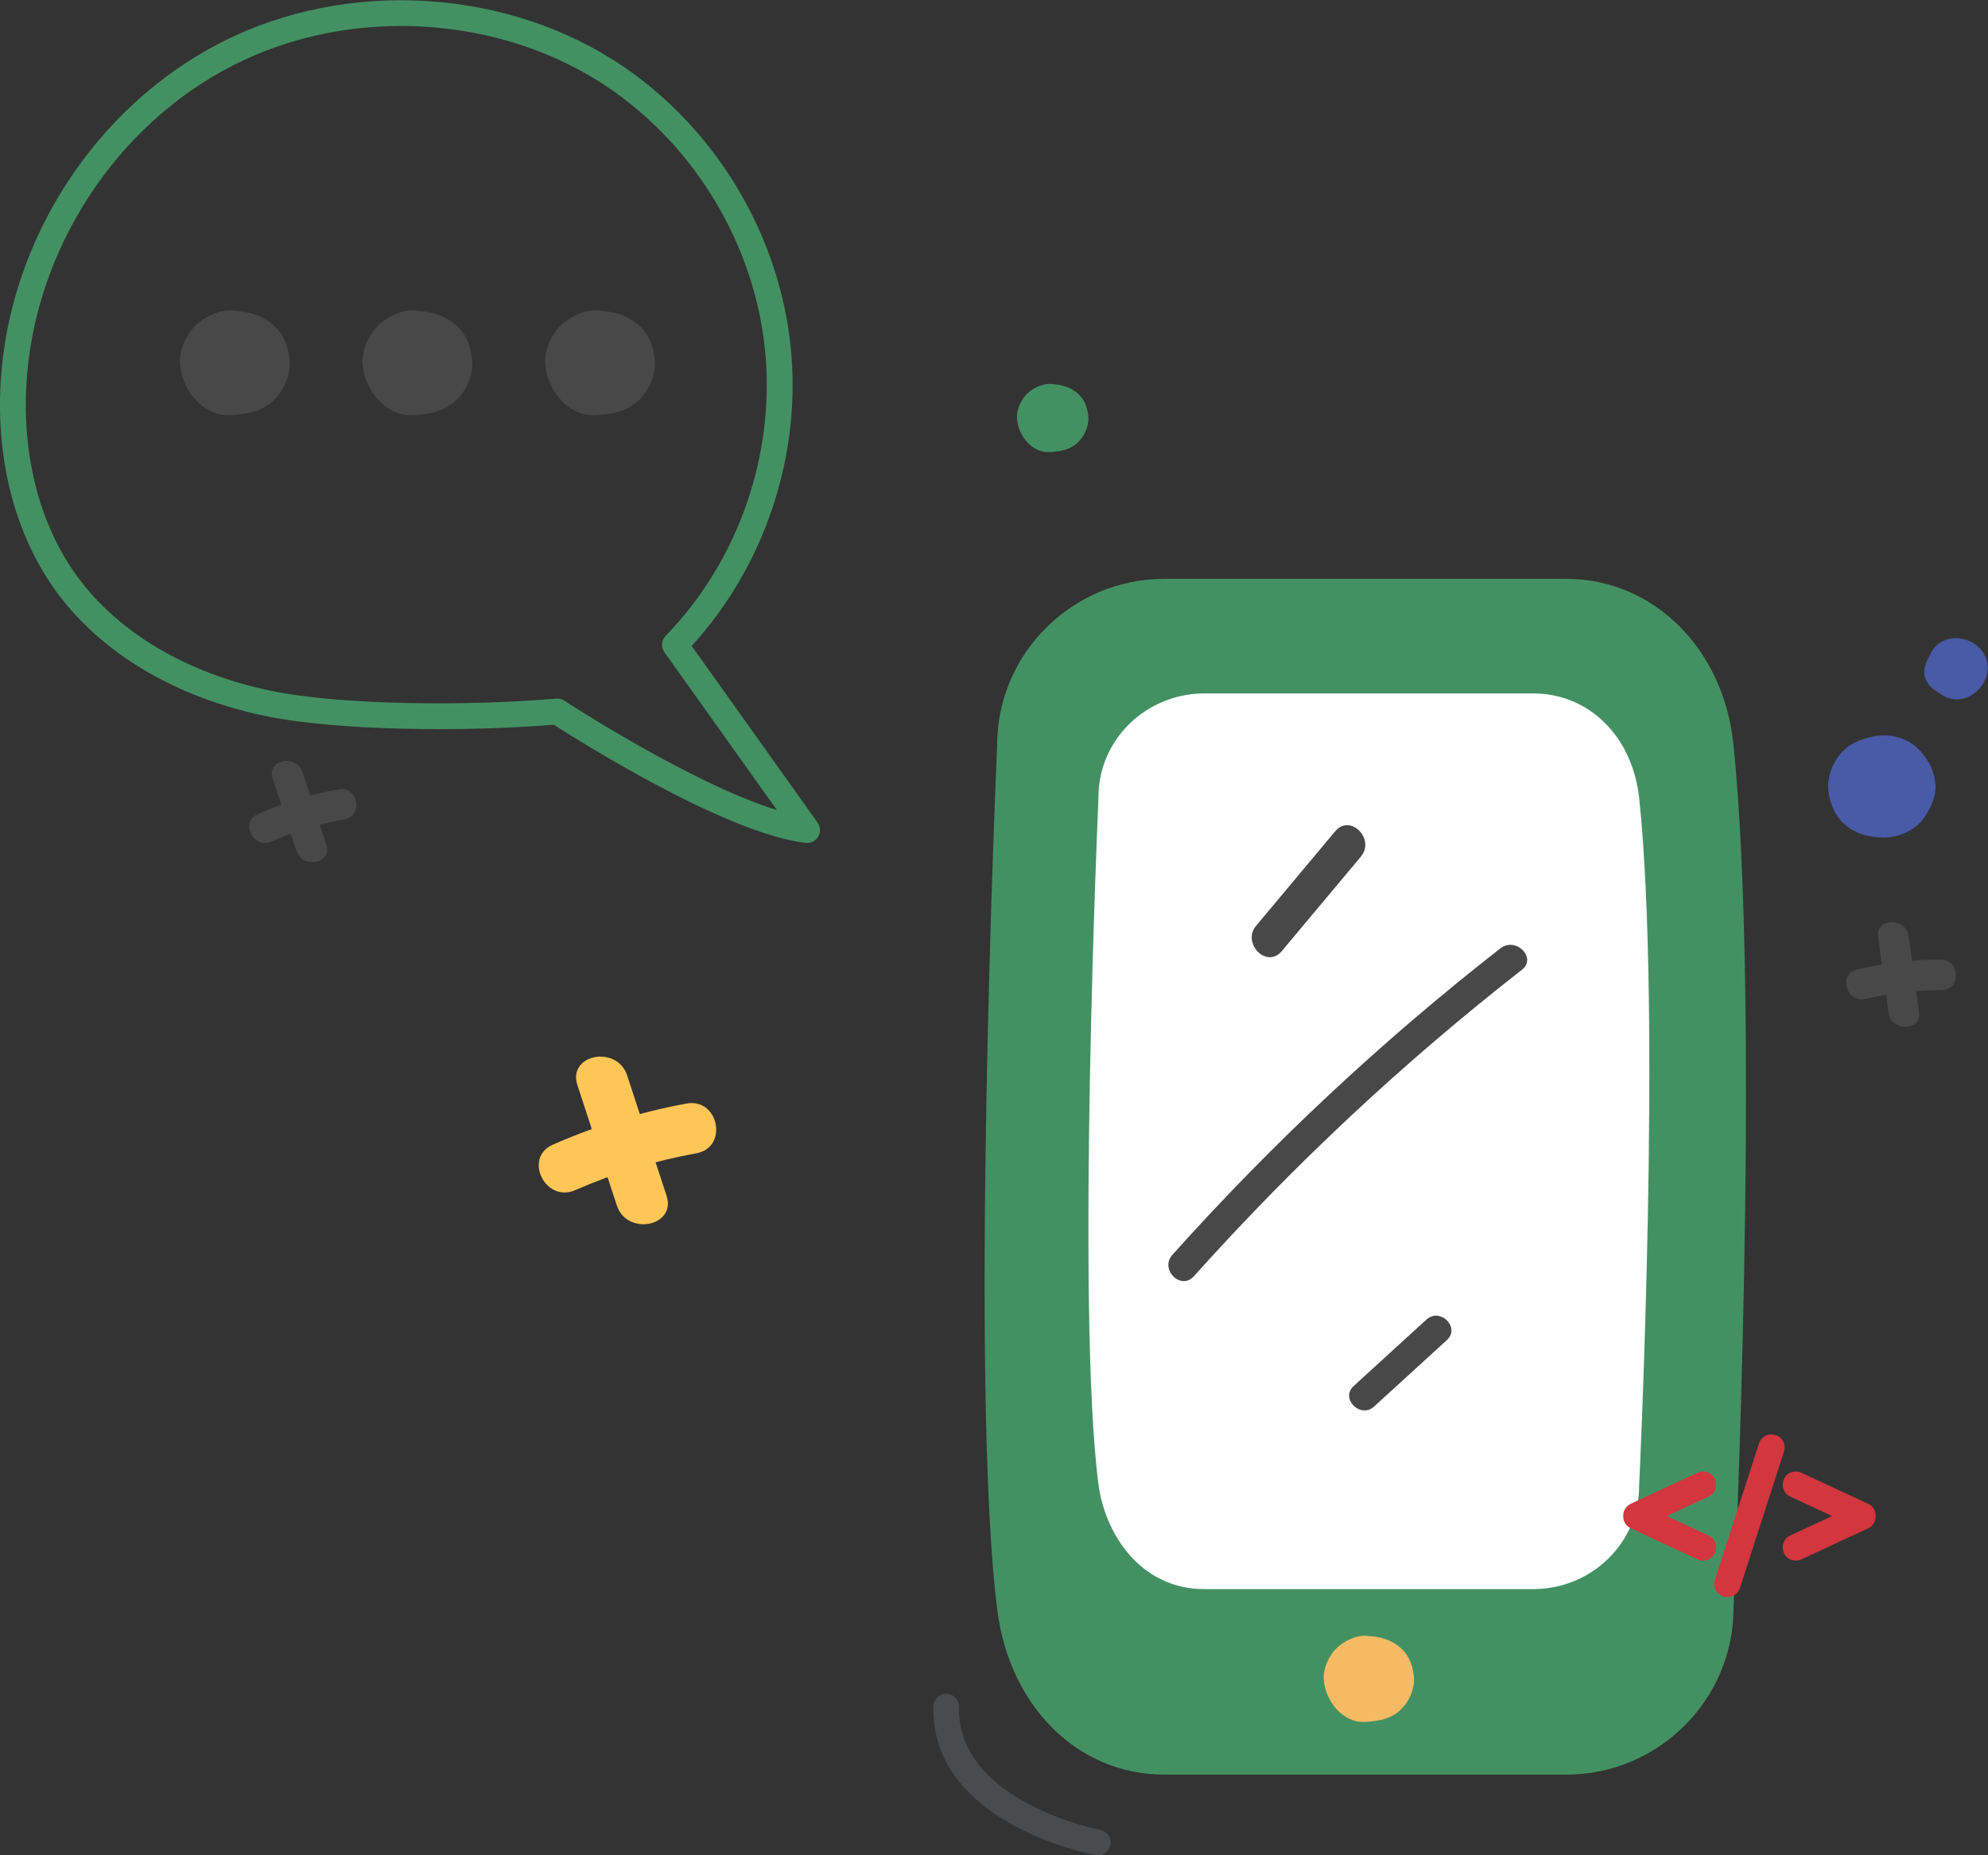 <?xml version="1.0" encoding="UTF-8" standalone="no"?>
<!-- Created with Inkscape (http://www.inkscape.org/) -->

<svg
   xmlns:dc="http://purl.org/dc/elements/1.1/"
   xmlns:cc="http://creativecommons.org/ns#"
   xmlns:rdf="http://www.w3.org/1999/02/22-rdf-syntax-ns#"
   xmlns:svg="http://www.w3.org/2000/svg"
   xmlns="http://www.w3.org/2000/svg"
   xmlns:sodipodi="http://sodipodi.sourceforge.net/DTD/sodipodi-0.dtd"
   xmlns:inkscape="http://www.inkscape.org/namespaces/inkscape"
   id="svg2"
   version="1.1"
   inkscape:version="0.91 r13725"
   xml:space="preserve"
   width="129.636"
   height="121"
   viewBox="0 0 129.636 121"
   sodipodi:docname="icon-how-use-1.svg"><rect x="0" y="0" width="129.636" height="121" fill="#333333" stroke="none"/><defs
     id="defs6"><clipPath
       clipPathUnits="userSpaceOnUse"
       id="clipPath16"><path
         d="m 0,75.97 81.392,0 L 81.392,0 0,0 0,75.97 Z"
         id="path18"
         inkscape:connector-curvature="0" /></clipPath></defs><sodipodi:namedview
     pagecolor="#ffffff"
     bordercolor="#666666"
     borderopacity="1"
     objecttolerance="10"
     gridtolerance="10"
     guidetolerance="10"
     inkscape:pageopacity="0"
     inkscape:pageshadow="2"
     inkscape:window-width="1920"
     inkscape:window-height="1017"
     id="namedview4"
     showgrid="false"
     inkscape:zoom="2.4851785"
     inkscape:cx="50.869569"
     inkscape:cy="47.481328"
     inkscape:window-x="-8"
     inkscape:window-y="-8"
     inkscape:window-maximized="1"
     inkscape:current-layer="g10"
     fit-margin-top="0"
     fit-margin-left="0"
     fit-margin-right="0"
     fit-margin-bottom="0" /><g
     id="g10"
     inkscape:groupmode="layer"
     inkscape:label="icon-how-use-1"
     transform="matrix(1.25,0,0,-1.25,-2.4703385e-4,121)"><g
       id="g12"
       transform="matrix(1.274,0,0,1.274,-5.4187273e-5,-3.8048967e-5)"><g
         id="g14"
         clip-path="url(#clipPath16)"><g
           id="g20"
           transform="translate(70.98,45.502)"><path
             d="m 0,0 c -0.404,3.925 -3.281,6.774 -6.841,6.774 l -16.464,0 c -3.775,0 -6.845,-3.07 -6.844,-6.815 -0.047,-1.07 -1.133,-26.319 0.004,-35.395 0.499,-3.98 3.312,-6.759 6.84,-6.759 l 16.464,0 c 3.774,0 6.844,3.071 6.844,6.812 C 0.014,-35.142 1.148,-11.148 0,0"
             style="fill:#439163;fill-opacity:1;fill-rule:nonzero;stroke:none"
             id="path22"
             inkscape:connector-curvature="0" /></g><g
           id="g24"
           transform="translate(49.321,47.584)"><path
             d="m 0,0 c -2.393,0 -4.34,-1.898 -4.34,-4.232 -0.01,-0.239 -0.921,-20.976 -0.005,-28.13 0.266,-2.08 1.74,-4.319 4.345,-4.319 l 13.458,0 c 2.393,0 4.34,1.898 4.34,4.232 0.01,0.226 0.932,19.322 0.004,28.145 C 17.535,-1.77 15.749,0 13.458,0 L 0,0 Z"
             style="fill:#ffffff;fill-opacity:1;fill-rule:nonzero;stroke:none"
             id="path26"
             inkscape:connector-curvature="0" /></g><g
           id="g28"
           transform="translate(52.484,37.029)"><path
             d="M 0,0 C 1.079,1.289 2.159,2.579 3.238,3.868 3.845,4.592 2.805,5.643 2.193,4.913 1.114,3.623 0.035,2.334 -1.045,1.045 -1.651,0.32 -0.611,-0.73 0,0"
             style="fill:#474847;fill-opacity:1;fill-rule:nonzero;stroke:none"
             id="path30"
             inkscape:connector-curvature="0" /></g><g
           id="g32"
           transform="translate(48.886,23.715)"><path
             d="m 0,0 c 4.106,4.581 8.584,8.766 13.433,12.552 0.63,0.491 -0.255,1.365 -0.879,0.879 C 7.705,9.645 3.227,5.46 -0.879,0.879 -1.411,0.285 -0.535,-0.597 0,0"
             style="fill:#474847;fill-opacity:1;fill-rule:nonzero;stroke:none"
             id="path34"
             inkscape:connector-curvature="0" /></g><g
           id="g36"
           transform="translate(56.269,18.383)"><path
             d="M 0,0 C 0.992,0.906 1.985,1.813 2.977,2.719 3.542,3.235 2.702,4.071 2.139,3.557 1.147,2.651 0.154,1.745 -0.838,0.838 -1.403,0.323 -0.563,-0.514 0,0"
             style="fill:#474847;fill-opacity:1;fill-rule:nonzero;stroke:none"
             id="path38"
             inkscape:connector-curvature="0" /></g><g
           id="g40"
           transform="translate(13.367,41.381)"><path
             d="M 0,0 C -0.325,0.992 -0.65,1.983 -0.975,2.975 -1.223,3.733 -2.455,3.497 -2.204,2.732 -1.879,1.741 -1.554,0.749 -1.229,-0.243 -0.981,-1.001 0.251,-0.765 0,0"
             style="fill:#474847;fill-opacity:1;fill-rule:nonzero;stroke:none"
             id="path42"
             inkscape:connector-curvature="0" /></g><g
           id="g44"
           transform="translate(13.864,43.659)"><path
             d="m 0,0 c -1.141,-0.208 -2.245,-0.55 -3.307,-1.016 -0.741,-0.325 -0.186,-1.449 0.55,-1.126 0.967,0.424 1.961,0.723 3,0.913 C 1.038,-1.084 0.793,0.145 0,0"
             style="fill:#474847;fill-opacity:1;fill-rule:nonzero;stroke:none"
             id="path46"
             inkscape:connector-curvature="0" /></g><g
           id="g48"
           transform="translate(78.581,34.534)"><path
             d="M 0,0 C -0.141,1.034 -0.283,2.068 -0.424,3.102 -0.532,3.892 -1.786,3.881 -1.677,3.084 -1.536,2.05 -1.394,1.016 -1.253,-0.018 -1.145,-0.808 0.109,-0.798 0,0"
             style="fill:#474847;fill-opacity:1;fill-rule:nonzero;stroke:none"
             id="path50"
             inkscape:connector-curvature="0" /></g><g
           id="g52"
           transform="translate(79.479,36.686)"><path
             d="m 0,0 c -1.16,0 -2.307,-0.138 -3.436,-0.406 -0.787,-0.186 -0.444,-1.391 0.339,-1.206 1.028,0.243 2.059,0.359 3.115,0.359 C 0.826,-1.253 0.806,0 0,0"
             style="fill:#474847;fill-opacity:1;fill-rule:nonzero;stroke:none"
             id="path54"
             inkscape:connector-curvature="0" /></g><g
           id="g56"
           transform="translate(27.294,27.016)"><path
             d="M 0,0 C -0.538,1.642 -1.076,3.284 -1.614,4.927 -2.025,6.182 -4.065,5.792 -3.65,4.525 -3.112,2.883 -2.574,1.24 -2.036,-0.402 -1.625,-1.658 0.415,-1.267 0,0"
             style="fill:#fdc657;fill-opacity:1;fill-rule:nonzero;stroke:none"
             id="path58"
             inkscape:connector-curvature="0" /></g><g
           id="g60"
           transform="translate(28.117,30.789)"><path
             d="m 0,0 c -1.89,-0.345 -3.718,-0.911 -5.477,-1.683 -1.226,-0.538 -0.308,-2.4 0.912,-1.865 1.601,0.703 3.247,1.198 4.967,1.512 C 1.719,-1.796 1.313,0.239 0,0"
             style="fill:#fdc657;fill-opacity:1;fill-rule:nonzero;stroke:none"
             id="path62"
             inkscape:connector-curvature="0" /></g><g
           id="g64"
           transform="translate(66.776,13.394)"><path
             d="m 0,0 2.74,-1.274 c 0.07,-0.033 0.146,-0.049 0.224,-0.049 0.101,0 0.2,0.028 0.286,0.083 0.154,0.099 0.246,0.266 0.246,0.449 l 0,0.014 c 0,0.206 -0.121,0.396 -0.308,0.483 L 1.475,0.502 3.188,1.298 c 0.187,0.087 0.308,0.277 0.308,0.483 l 0,0.014 C 3.496,1.978 3.404,2.145 3.25,2.244 3.165,2.298 3.066,2.327 2.963,2.327 2.886,2.327 2.809,2.31 2.739,2.278 L 0,1.004 C -0.187,0.917 -0.308,0.727 -0.308,0.521 l 0,-0.038 C -0.308,0.277 -0.187,0.087 0,0"
             style="fill:#d3363e;fill-opacity:1;fill-rule:nonzero;stroke:none"
             id="path66"
             inkscape:connector-curvature="0" /></g><g
           id="g68"
           transform="translate(70.297,10.799)"><path
             d="m 0,0 c 0.1,-0.137 0.261,-0.218 0.43,-0.218 l 0.014,0 c 0.232,0 0.436,0.148 0.507,0.369 l 1.804,5.592 c 0.052,0.162 0.023,0.34 -0.077,0.477 -0.1,0.137 -0.26,0.218 -0.43,0.218 l -0.013,0 C 2.002,6.438 1.798,6.29 1.728,6.068 L -0.077,0.476 C -0.129,0.315 -0.1,0.137 0,0"
             style="fill:#d3363e;fill-opacity:1;fill-rule:nonzero;stroke:none"
             id="path70"
             inkscape:connector-curvature="0" /></g><g
           id="g72"
           transform="translate(73,15.175)"><path
             d="M 0,0 C 0,-0.206 0.121,-0.396 0.308,-0.483 L 2.022,-1.279 0.308,-2.075 C 0.121,-2.162 0,-2.352 0,-2.558 l 0,-0.014 c 0,-0.183 0.092,-0.35 0.246,-0.449 0.086,-0.054 0.185,-0.083 0.287,-0.083 0.077,0 0.153,0.016 0.224,0.049 l 2.74,1.274 c 0.187,0.087 0.307,0.277 0.307,0.483 l 0,0.038 c 0,0.206 -0.12,0.396 -0.308,0.483 L 0.757,0.497 C 0.688,0.529 0.61,0.546 0.533,0.546 0.431,0.546 0.331,0.517 0.246,0.463 0.092,0.365 0,0.197 0,0.014 L 0,0 Z"
             style="fill:#d3363e;fill-opacity:1;fill-rule:nonzero;stroke:none"
             id="path74"
             inkscape:connector-curvature="0" /></g><g
           id="g76"
           transform="translate(55.965,7.23)"><path
             d="M 0,0 0.289,0"
             style="fill:#f6ba64;fill-opacity:1;fill-rule:nonzero;stroke:none"
             id="path78"
             inkscape:connector-curvature="0" /></g><g
           id="g80"
           transform="translate(55.965,5.469)"><path
             d="M 0,0 C 0.064,0.006 0.128,0.012 0.193,0.018 0.665,0.064 1.079,0.183 1.425,0.529 1.727,0.831 1.955,1.327 1.935,1.761 1.915,2.212 1.767,2.679 1.425,2.993 1.066,3.322 0.677,3.457 0.193,3.504 0.128,3.51 0.064,3.516 0,3.522 -0.424,3.563 -0.955,3.296 -1.245,3.006 -1.551,2.701 -1.781,2.2 -1.761,1.761 -1.722,0.882 -0.982,-0.094 0,0"
             style="fill:#f6ba64;fill-opacity:1;fill-rule:nonzero;stroke:none"
             id="path82"
             inkscape:connector-curvature="0" /></g><g
           id="g84"
           transform="translate(22.814,47.374)"><path
             d="M 0,0 C 0.103,0 0.203,-0.03 0.29,-0.086 0.348,-0.125 5.528,-3.501 9.002,-4.568 L 4.394,1.895 C 4.246,2.103 4.267,2.387 4.446,2.571 7.43,5.641 8.949,10.025 8.51,14.297 8.072,18.553 5.699,22.545 2.163,24.975 c -4.416,3.034 -10.621,3.417 -15.441,0.952 -4.815,-2.461 -8.133,-7.577 -8.454,-13.035 -0.176,-3.009 0.563,-5.813 2.082,-7.893 1.676,-2.297 4.473,-3.956 7.875,-4.67 2.969,-0.623 8.259,-0.636 11.729,-0.331 C -0.031,-0.001 -0.015,0 0,0 m 10.234,-5.914 c -0.021,0 -0.042,10e-4 -0.063,0.003 -3.274,0.39 -9.245,4.157 -10.307,4.84 -3.546,-0.295 -8.839,-0.268 -11.856,0.365 -3.659,0.768 -6.682,2.573 -8.512,5.081 -1.663,2.279 -2.473,5.326 -2.283,8.579 0.342,5.825 3.885,11.287 9.028,13.915 5.155,2.636 11.795,2.225 16.521,-1.023 3.789,-2.603 6.33,-6.88 6.8,-11.44 C 10.018,9.973 8.506,5.428 5.507,2.155 l 5.157,-7.234 c 0.122,-0.17 0.131,-0.396 0.025,-0.576 -0.096,-0.162 -0.27,-0.259 -0.455,-0.259"
             style="fill:#439163;fill-opacity:1;fill-rule:nonzero;stroke:none"
             id="path86"
             inkscape:connector-curvature="0" /></g><g
           id="g88"
           transform="translate(24.464,61.125)"><path
             d="M 0,0 0.352,0"
             style="fill:#474847;fill-opacity:1;fill-rule:nonzero;stroke:none"
             id="path90"
             inkscape:connector-curvature="0" /></g><g
           id="g92"
           transform="translate(24.464,58.983)"><path
             d="M 0,0 C 0.078,0.008 0.156,0.015 0.234,0.022 0.809,0.077 1.312,0.222 1.733,0.643 2.101,1.011 2.378,1.614 2.354,2.142 2.329,2.69 2.149,3.259 1.733,3.641 1.297,4.041 0.823,4.205 0.234,4.262 0.156,4.269 0.078,4.277 0,4.284 -0.516,4.333 -1.162,4.01 -1.515,3.657 -1.886,3.285 -2.166,2.676 -2.142,2.142 -2.094,1.073 -1.195,-0.114 0,0"
             style="fill:#474847;fill-opacity:1;fill-rule:nonzero;stroke:none"
             id="path94"
             inkscape:connector-curvature="0" /></g><g
           id="g96"
           transform="translate(16.986,61.125)"><path
             d="M 0,0 0.352,0"
             style="fill:#474847;fill-opacity:1;fill-rule:nonzero;stroke:none"
             id="path98"
             inkscape:connector-curvature="0" /></g><g
           id="g100"
           transform="translate(16.986,58.983)"><path
             d="M 0,0 C 0.078,0.008 0.156,0.015 0.234,0.022 0.809,0.077 1.312,0.222 1.733,0.643 2.101,1.011 2.378,1.614 2.354,2.142 2.329,2.69 2.149,3.259 1.733,3.641 1.297,4.041 0.823,4.205 0.234,4.262 0.156,4.269 0.078,4.277 0,4.284 -0.516,4.333 -1.162,4.01 -1.515,3.657 -1.886,3.285 -2.166,2.676 -2.142,2.142 -2.094,1.073 -1.195,-0.114 0,0"
             style="fill:#474847;fill-opacity:1;fill-rule:nonzero;stroke:none"
             id="path102"
             inkscape:connector-curvature="0" /></g><g
           id="g104"
           transform="translate(9.509,61.125)"><path
             d="M 0,0 0.352,0"
             style="fill:#474847;fill-opacity:1;fill-rule:nonzero;stroke:none"
             id="path106"
             inkscape:connector-curvature="0" /></g><g
           id="g108"
           transform="translate(9.509,58.983)"><path
             d="M 0,0 C 0.078,0.008 0.156,0.015 0.234,0.022 0.809,0.077 1.312,0.222 1.733,0.643 2.101,1.011 2.378,1.614 2.354,2.142 2.329,2.69 2.149,3.259 1.733,3.641 1.297,4.041 0.823,4.205 0.234,4.262 0.156,4.269 0.078,4.277 0,4.284 -0.516,4.333 -1.162,4.01 -1.515,3.657 -1.886,3.285 -2.166,2.676 -2.142,2.142 -2.094,1.073 -1.195,-0.114 0,0"
             style="fill:#474847;fill-opacity:1;fill-rule:nonzero;stroke:none"
             id="path110"
             inkscape:connector-curvature="0" /></g><g
           id="g112"
           transform="translate(43.035,58.862)"><path
             d="M 0,0 0.229,0"
             style="fill:#439163;fill-opacity:1;fill-rule:nonzero;stroke:none"
             id="path114"
             inkscape:connector-curvature="0" /></g><g
           id="g116"
           transform="translate(43.035,57.468)"><path
             d="M 0,0 C 0.051,0.005 0.102,0.01 0.152,0.015 0.526,0.05 0.854,0.145 1.128,0.419 1.367,0.658 1.547,1.051 1.532,1.394 1.516,1.751 1.399,2.121 1.128,2.37 0.844,2.63 0.536,2.737 0.152,2.774 0.102,2.779 0.051,2.783 0,2.788 -0.336,2.82 -0.756,2.61 -0.986,2.38 -1.228,2.138 -1.41,1.741 -1.394,1.394 -1.363,0.698 -0.777,-0.074 0,0"
             style="fill:#439163;fill-opacity:1;fill-rule:nonzero;stroke:none"
             id="path118"
             inkscape:connector-curvature="0" /></g><g
           id="g120"
           transform="translate(76.942,43.756)"><path
             d="M 0,0 C 0.093,0.008 0.187,0.017 0.28,0.025"
             style="fill:#495aa6;fill-opacity:1;fill-rule:nonzero;stroke:none"
             id="path122"
             inkscape:connector-curvature="0" /></g><g
           id="g124"
           transform="translate(77.128,41.683)"><path
             d="M 0,0 C 0.611,-0.007 1.291,0.286 1.651,0.798 1.952,1.227 2.187,1.735 2.114,2.28 2.038,2.838 1.794,3.259 1.394,3.655 0.946,4.097 0.232,4.263 -0.373,4.146 -0.931,4.038 -1.407,3.858 -1.784,3.407 -2.111,3.015 -2.329,2.401 -2.259,1.886 -2.187,1.352 -1.961,0.812 -1.52,0.475 -1.057,0.121 -0.581,0.007 0,0"
             style="fill:#495aa6;fill-opacity:1;fill-rule:nonzero;stroke:none"
             id="path126"
             inkscape:connector-curvature="0" /></g><g
           id="g128"
           transform="translate(80.146,48.608)"><path
             d="M 0,0 C -0.165,-0.046 -0.329,-0.091 -0.494,-0.137"
             style="fill:#495aa6;fill-opacity:1;fill-rule:nonzero;stroke:none"
             id="path130"
             inkscape:connector-curvature="0" /></g><g
           id="g132"
           transform="translate(79.058,49.224)"><path
             d="M 0,0 C -0.053,-0.109 -0.106,-0.218 -0.159,-0.326 -0.374,-0.766 -0.245,-1.238 0.167,-1.506 0.269,-1.572 0.371,-1.638 0.472,-1.704 1.407,-2.31 2.569,-1.28 2.293,-0.282 2.016,0.716 0.488,0.998 0,0"
             style="fill:#495aa6;fill-opacity:1;fill-rule:nonzero;stroke:none"
             id="path134"
             inkscape:connector-curvature="0" /></g><g
           id="g136"
           transform="translate(38.757,6.615)"><path
             d="M 0,0 C 0.29,-0.007 0.518,-0.247 0.512,-0.537 0.419,-4.414 6.236,-5.564 6.295,-5.575 6.579,-5.629 6.765,-5.904 6.711,-6.188 6.657,-6.472 6.386,-6.66 6.098,-6.605 5.823,-6.553 -0.65,-5.268 -0.537,-0.512 -0.53,-0.222 -0.29,0.007 0,0"
             style="fill:#4a4b4d;fill-opacity:1;fill-rule:nonzero;stroke:none"
             id="path138"
             inkscape:connector-curvature="0" /></g></g></g></g></svg>